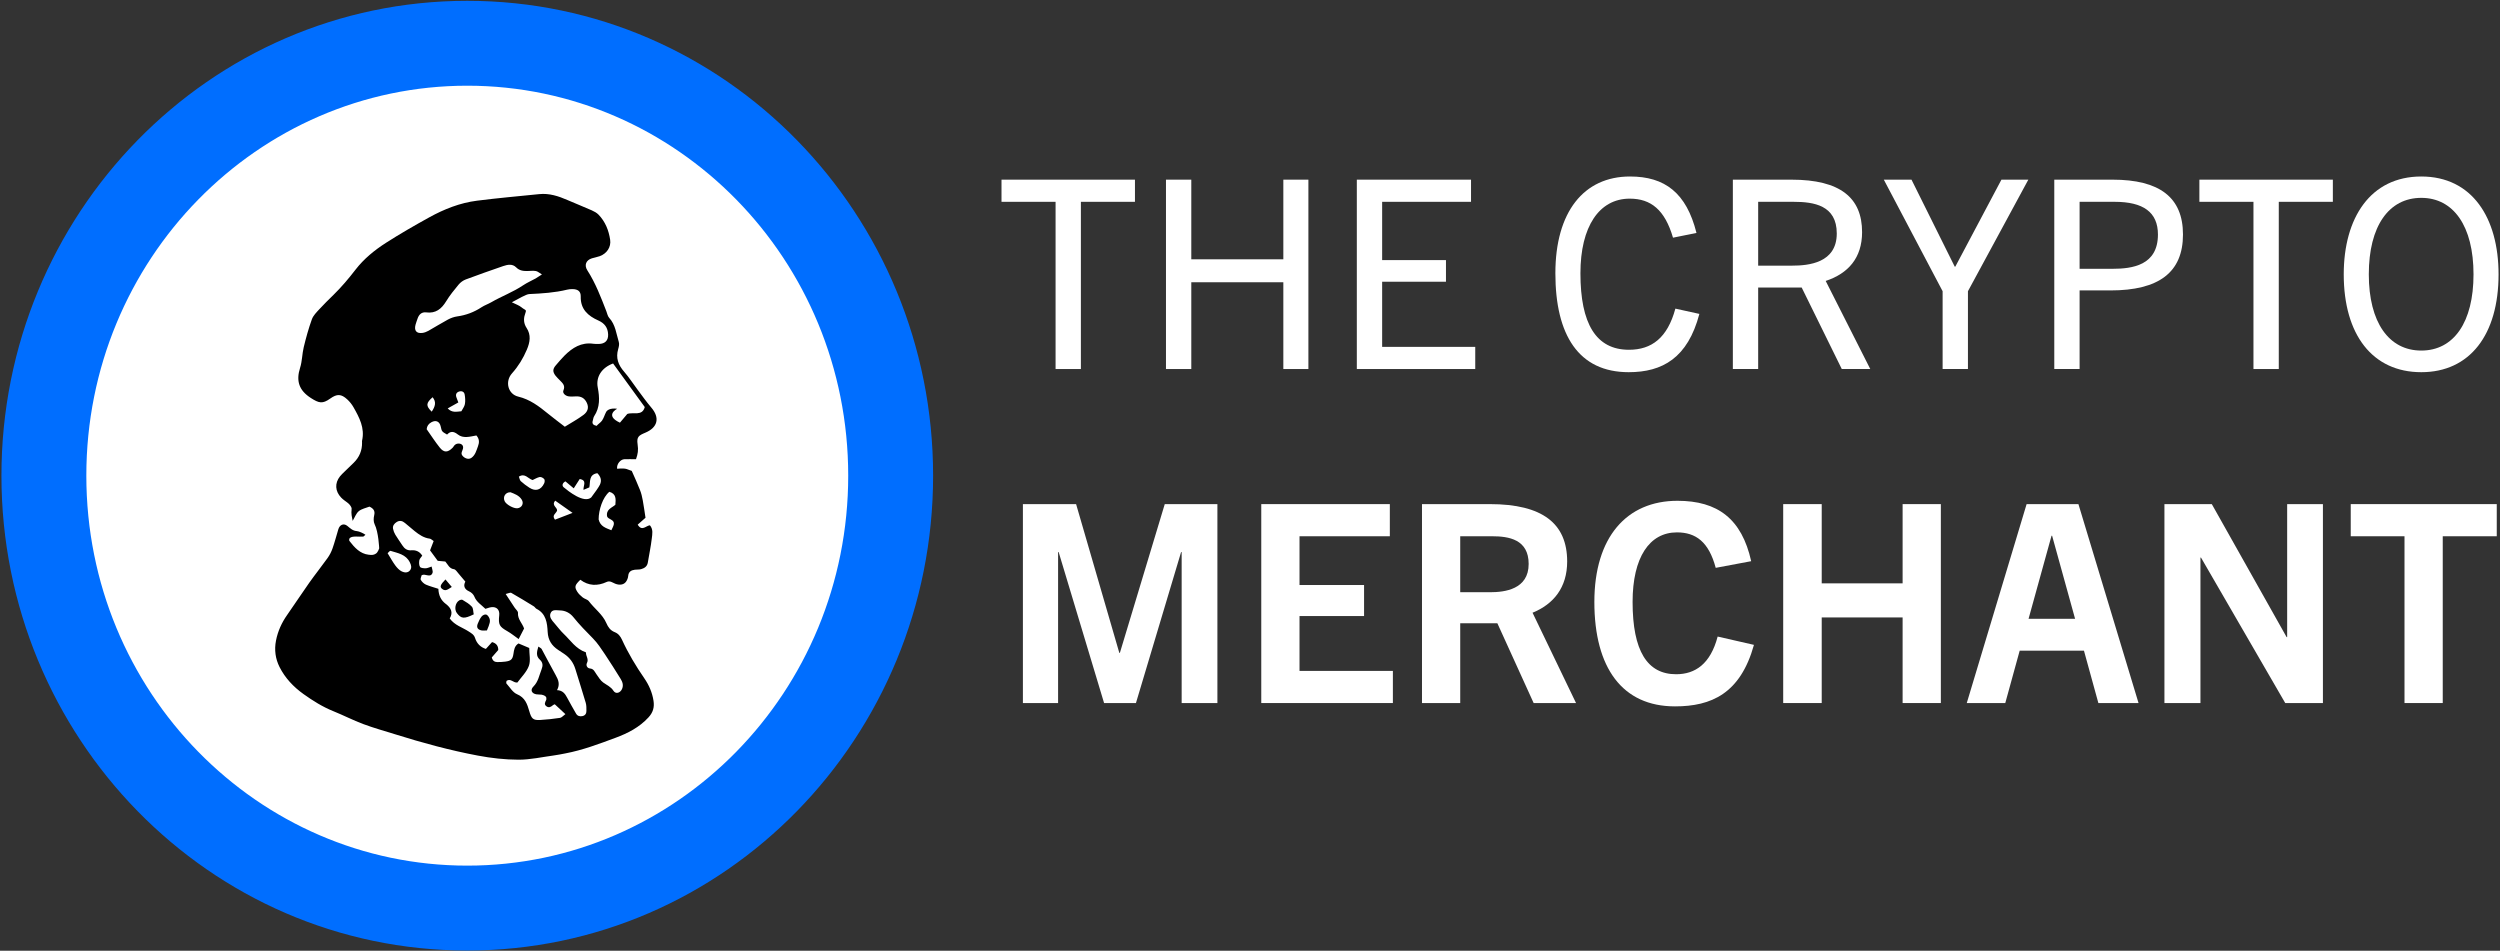 <svg width="1178" height="448" viewBox="0 0 1178 448" fill="none" xmlns="http://www.w3.org/2000/svg">
<rect x="0" y="0" width="1178" height="448" fill="#333333" stroke="none"/>
<path d="M220.179 427.884C330.36 427.884 419.679 336.662 419.679 224.134C419.679 111.606 330.36 20.384 220.179 20.384C109.998 20.384 20.679 111.606 20.679 224.134C20.679 336.662 109.998 427.884 220.179 427.884Z" fill="white"/>
<path fill-rule="evenodd" clip-rule="evenodd" d="M220.179 40.384C121.439 40.384 40.679 122.252 40.679 224.134C40.679 326.016 121.439 407.884 220.179 407.884C318.918 407.884 399.679 326.016 399.679 224.134C399.679 122.252 318.918 40.384 220.179 40.384ZM0.679 224.134C0.679 100.96 98.557 0.384 220.179 0.384C341.801 0.384 439.679 100.96 439.679 224.134C439.679 347.308 341.801 447.884 220.179 447.884C98.557 447.884 0.679 347.308 0.679 224.134Z" fill="#006EFF"/>
<path d="M509.316 173.884V95.095H534.792V84.656H471.91V95.095H497.386V173.884H509.316Z" fill="white"/>
<path d="M616.516 173.884V84.656H604.71V122.187H561.339V84.656H549.409V173.884H561.339V132.998H604.71V173.884H616.516Z" fill="white"/>
<path d="M695.134 173.884V163.445H651.266V132.75H681.34V122.559H651.266V95.095H693.146V84.656H639.336V173.884H695.134Z" fill="white"/>
<path d="M789.436 145.425C785.708 159.22 778.251 164.812 767.564 164.812C752.03 164.812 744.698 152.509 744.698 128.773C744.698 106.777 753.521 93.604 767.937 93.604C777.878 93.604 784.465 98.823 788.317 111.996L799.378 109.759C794.655 90.87 784.465 83.165 768.061 83.165C746.313 83.165 732.892 99.817 732.892 128.773C732.892 157.853 743.828 175.375 767.44 175.375C783.346 175.375 795.277 168.664 800.745 147.911L789.436 145.425Z" fill="white"/>
<path d="M881.267 173.884L860.265 132.377C870.828 128.897 877.415 121.565 877.415 109.387C877.415 93.231 867.224 84.656 844.11 84.656H816.521V173.884H828.451V135.484H848.956L867.846 173.884H881.267ZM828.451 125.169V95.095H845.104C854.673 95.095 865.485 96.711 865.485 110.008C865.485 123.926 852.187 125.169 844.483 125.169H828.451Z" fill="white"/>
<path d="M927.294 173.884V137.224L955.752 84.656H943.076L921.328 125.666H921.08L900.699 84.656H887.651L915.363 137.224V173.884H927.294Z" fill="white"/>
<path d="M979.908 173.884V136.851H994.448C1017.19 136.851 1028.62 128.4 1028.62 110.505C1028.62 92.983 1017.56 84.656 995.442 84.656H967.978V173.884H979.908ZM979.908 126.66V95.095H996.437C1009.86 95.095 1016.82 99.942 1016.82 110.505C1016.82 125.045 1004.76 126.66 995.318 126.66H979.908Z" fill="white"/>
<path d="M1073.76 173.884V95.095H1099.24V84.656H1036.35V95.095H1061.83V173.884H1073.76Z" fill="white"/>
<path d="M1140.91 175.375C1163.78 175.375 1177.32 157.728 1177.32 129.27C1177.32 102.676 1164.89 83.165 1140.91 83.165C1116.93 83.165 1104.37 102.676 1104.37 129.27C1104.37 157.728 1117.92 175.375 1140.91 175.375ZM1140.91 165.185C1125.62 165.185 1116.18 151.888 1116.18 129.27C1116.18 106.528 1125.62 93.231 1140.91 93.231C1156.07 93.231 1165.52 106.528 1165.52 129.27C1165.52 151.888 1156.2 165.185 1140.91 165.185Z" fill="white"/>
<path d="M573.639 331.276V237.54H548.835L527.685 307.646H527.424L507.058 237.54H481.992V331.276H498.572V260.126H498.833L520.244 331.276H535.257L556.537 260.126H556.798V331.276H573.639Z" fill="white"/>
<path d="M656.324 331.276V316.132H612.329V290.283H642.747V275.661H612.329V252.684H654.888V237.54H594.312V331.276H656.324Z" fill="white"/>
<path d="M742.629 331.276L722.133 288.716C732.055 284.669 738.452 276.836 738.452 264.564C738.452 246.679 726.833 237.54 702.028 237.54H670.043V331.276H688.059V293.677H705.553L722.655 331.276H742.629ZM688.059 279.056V252.684H703.072C710.905 252.684 720.305 254.12 720.305 265.739C720.305 277.75 708.947 279.056 702.158 279.056H688.059Z" fill="white"/>
<path d="M809.359 299.944C805.964 312.869 798.784 317.699 789.776 317.699C776.198 317.699 769.279 306.733 769.279 283.625C769.279 262.606 777.243 250.857 790.167 250.857C799.045 250.857 805.181 255.295 808.445 267.567L825.155 264.434C820.717 244.459 809.359 235.974 790.429 235.974C766.407 235.974 751.263 253.206 751.263 283.625C751.263 314.696 764.449 332.843 789.254 332.843C806.356 332.843 820.064 326.838 826.461 303.86L809.359 299.944Z" fill="white"/>
<path d="M914.528 331.276V237.54H896.512V274.878H858.391V237.54H840.244V331.276H858.391V290.936H896.512V331.276H914.528Z" fill="white"/>
<path d="M1007.68 331.276L979.352 237.54H954.939L926.74 331.276H944.886L951.675 306.602H981.963L988.752 331.276H1007.68ZM966.688 252.423H966.95L977.785 291.589H955.853L966.688 252.423Z" fill="white"/>
<path d="M1094.56 331.276V237.54H1077.71V300.205H1077.45L1042.2 237.54H1019.88V331.276H1036.85V262.737H1037.11L1076.8 331.276H1094.56Z" fill="white"/>
<path d="M1151.02 331.276V252.684H1176.47V237.54H1107.67V252.684H1133V331.276H1151.02Z" fill="white"/>
<g clip-path="url(#clip0)">
<path d="M273.457 273.184C270.86 275.696 270.592 276.498 271.973 278.768C272.62 279.821 273.604 280.727 274.579 281.512C275.459 282.22 276.84 282.453 277.47 283.29C280.119 286.819 283.916 289.443 285.711 293.602C286.557 295.561 287.636 297.08 289.646 297.865C291.346 298.53 292.347 299.824 293.098 301.472C296.024 307.858 299.631 313.856 303.609 319.629C305.827 322.857 307.346 326.326 307.941 330.235C308.407 333.29 307.7 335.724 305.542 338.062C301.236 342.74 295.817 345.51 290.035 347.65C282.268 350.532 274.51 353.475 266.32 355.02C264.499 355.365 262.687 355.744 260.849 355.986C255.335 356.728 249.82 357.988 244.306 357.971C237.929 357.954 231.465 357.22 225.183 356.038C212.005 353.561 199.061 350.032 186.263 346.019C181.223 344.44 176.123 343.033 171.187 341.186C166.389 339.391 161.807 337.027 157.052 335.102C151.977 333.057 147.404 330.183 142.985 327.025C138.265 323.651 134.321 319.465 131.724 314.305C129.79 310.465 129.186 306.236 130.049 301.835C130.921 297.391 132.716 293.456 135.296 289.779C138.826 284.765 142.157 279.622 145.704 274.617C148.5 270.665 151.546 266.876 154.359 262.932C155.343 261.552 156.145 259.981 156.698 258.385C157.733 255.433 158.519 252.396 159.425 249.392C160.072 247.252 161.945 246.407 163.662 247.813C165.172 249.047 166.194 250.1 168.179 250.264C169.206 250.35 171.213 251.265 172.179 251.973C172.101 252.258 171.368 252.542 171.291 252.827C169.159 253.043 166.173 252.384 164.87 253.483C164.442 253.844 164.482 254.674 164.646 254.898C167.105 258.074 169.675 260.914 173.679 261.384C175.418 261.588 176.063 261.534 177.133 260.861C178.082 260.266 178.679 258.385 178.679 258.385C178.679 258.385 178.375 250.747 176.52 247.011C175.942 245.854 175.985 244.154 176.313 242.834C176.839 240.668 175.925 239.598 174.095 238.718C172.43 239.382 170.436 239.727 169.073 240.849C167.787 241.911 167.166 243.792 166.173 245.44C165.179 240.849 165.774 241.248 165.679 239.384C164.764 236.924 162.687 236.482 160.745 234.455C157.906 231.486 157.638 227.68 160.21 224.453C160.831 223.676 161.582 222.986 162.298 222.287C163.731 220.88 165.189 219.508 166.622 218.101C169.332 215.469 170.669 212.268 170.6 208.488C170.592 208.203 170.54 207.901 170.609 207.634C171.964 201.679 169.323 196.734 166.553 191.858C165.793 190.521 164.766 189.252 163.636 188.208C160.771 185.567 158.777 185.533 155.619 187.794C151.917 190.443 150.277 189.96 146.489 187.544C140.88 183.954 139.43 179.501 141.406 173.296C142.39 170.207 142.347 166.798 143.115 163.614C144.185 159.187 145.402 154.76 146.946 150.479C147.593 148.684 149.138 147.157 150.476 145.698C152.599 143.377 154.868 141.176 157.121 138.967C160.909 135.265 164.3 131.244 167.537 127.041C171.498 121.915 176.546 117.825 181.957 114.364C188.558 110.136 195.376 106.226 202.245 102.429C209.278 98.546 216.743 95.586 224.751 94.568C234.511 93.325 244.315 92.462 254.101 91.47C258.813 90.986 263.145 92.41 267.382 94.257C271.179 95.905 275.036 97.433 278.825 99.107C279.972 99.616 281.163 100.255 282.018 101.135C285.211 104.423 286.85 108.565 287.506 113.001C288.015 116.452 285.91 119.49 282.63 120.698C281.431 121.138 280.145 121.337 278.911 121.717C276.141 122.571 275.183 124.927 276.754 127.378C280.62 133.401 283.14 140.037 285.711 146.656C286.125 147.718 286.333 148.995 287.057 149.78C290.043 153.025 290.388 157.279 291.588 161.189C291.89 162.19 291.588 163.476 291.277 164.546C290.078 168.671 291.329 171.984 294.073 175.126C296.395 177.784 298.311 180.804 300.442 183.634C302.565 186.465 304.61 189.373 306.906 192.066C311.005 196.855 309.969 201.42 304.049 203.897C300.968 205.191 299.916 205.846 300.442 209.384C300.848 212.137 300.577 213.847 299.679 216.384C297.746 216.384 296 216.306 294.179 216.384C292.384 216.462 290.458 218.675 290.794 220.884C295.575 220.384 295.781 221.401 297.679 221.884C299.207 225.18 300.295 227.827 301.547 230.856C302.194 232.418 302.565 234.127 302.876 235.801C303.368 238.433 303.713 241.099 304.161 243.964C303.135 244.871 301.806 246.044 300.485 247.209C302.496 250.575 304.386 247.684 306.241 247.52C307.889 249.479 307.354 251.722 307.121 253.742C306.681 257.547 305.87 261.31 305.249 265.09C304.947 266.928 303.635 267.748 302.082 268.188C301.141 268.455 300.088 268.317 299.104 268.455C297.404 268.688 296.179 269.379 296.006 271.381C295.929 272.33 295.523 273.357 294.962 274.125C293.909 275.566 291.959 275.86 289.905 275.048C288.602 274.531 287.42 273.495 285.875 274.211C281.526 276.239 277.297 276.084 273.457 273.184ZM206.56 277.447C206.681 280.71 207.889 282.936 210.046 284.558C212.514 286.414 213.628 288.562 211.91 291.41C214.24 294.646 217.848 295.604 220.756 297.494C222.119 298.383 223.327 298.996 223.854 300.644C224.674 303.207 226.365 304.959 228.945 305.77C230.024 304.579 230.956 303.544 231.853 302.551C233.985 303.138 234.779 304.432 234.779 306.279C233.666 307.565 232.656 308.721 231.733 309.783C232.112 311.345 233.027 311.949 234.27 311.966C235.556 311.983 236.85 311.914 238.119 311.75C240.785 311.405 241.553 310.689 241.942 308.048C242.218 306.184 242.442 304.355 244.323 303.19C246.006 303.897 247.689 304.614 249.38 305.33C249.38 308.221 250.114 311.328 249.19 313.804C248.095 316.747 245.566 319.146 243.78 321.614C241.803 321.795 240.578 319.465 238.671 320.837C238.645 321.26 238.429 321.838 238.619 322.054C240.233 323.841 241.622 326.291 243.667 327.137C247.447 328.716 248.448 331.823 249.389 335.068C250.416 338.606 251.115 339.452 254.567 339.253C257.682 339.081 260.797 338.727 263.887 338.261C264.672 338.14 265.337 337.277 266.415 336.5C264.491 334.714 262.938 333.264 261.41 331.849C261.074 332.013 260.78 332.082 260.573 332.263C259.65 333.048 258.683 333.67 257.509 332.833C256.215 331.909 256.871 330.874 257.371 329.812C257.535 329.476 257.397 328.992 257.397 328.613C257.19 328.354 257.052 328.052 256.819 327.931C256.327 327.672 255.792 327.422 255.248 327.336C254.403 327.206 253.523 327.31 252.685 327.154C250.494 326.749 249.751 325.075 251.348 323.495C253.643 321.217 254.058 318.214 255.162 315.47C255.878 313.692 255.878 312.191 254.351 310.81C252.452 309.092 252.953 307.082 253.678 304.665C254.394 305.183 254.99 305.408 255.223 305.822C257.466 309.921 259.572 314.098 261.867 318.162C263.11 320.363 263.964 322.494 262.472 325.195C265.121 325.316 266.251 326.87 267.226 328.725C268.555 331.253 270.005 333.722 271.412 336.207C272.068 337.363 273.121 337.674 274.346 337.45C275.658 337.199 276.331 336.319 276.322 335.025C276.313 333.747 276.365 332.401 276.011 331.193C274.45 325.86 272.732 320.57 271.11 315.254C270.195 312.26 268.469 309.895 265.88 308.143C264.931 307.505 263.973 306.883 263.024 306.253C259.995 304.243 258.26 301.671 258.062 297.788C257.846 293.576 257.346 289.175 252.815 286.88C252.323 286.629 252.03 286.017 251.555 285.723C248.034 283.566 244.513 281.391 240.915 279.363C240.431 279.096 239.508 279.622 238.274 279.89C239.87 282.315 241.174 284.317 242.494 286.31C243.046 287.147 244.133 288.002 244.073 288.787C243.857 291.781 246.144 293.697 246.947 296.148C246.067 297.865 245.247 299.47 244.392 301.127C242.52 299.807 240.889 298.461 239.085 297.434C235.271 295.251 234.762 294.388 235.245 289.866C235.512 287.354 234.011 285.784 231.517 286.103C230.568 286.224 229.662 286.612 228.721 286.88C226.779 284.964 224.527 283.678 223.509 281.098C223.129 280.123 222.111 279.13 221.144 278.707C218.581 277.577 218.331 275.825 219.271 274.056C218.011 272.554 217.045 271.355 216.027 270.216C215.371 269.482 214.698 268.317 213.912 268.214C211.686 267.92 211.073 266.03 209.839 264.598C208.597 264.477 207.337 264.356 206.249 264.253C204.963 262.501 203.824 260.948 202.642 259.334C203.16 257.988 203.747 256.477 204.342 254.933C203.479 254.389 203.03 253.889 202.53 253.819C199.725 253.466 197.516 251.964 195.402 250.264C193.857 249.021 192.338 247.736 190.828 246.441C189.603 245.388 188.274 245.112 186.902 245.984C185.771 246.7 184.917 247.753 185.21 249.203C185.4 250.16 185.78 251.127 186.289 251.973C187.316 253.681 188.507 255.295 189.585 256.969C190.586 258.523 191.829 259.463 193.814 259.299C195.911 259.127 197.697 259.808 198.966 261.828C198.457 262.596 197.715 263.252 197.594 264.002C197.421 265.029 197.404 266.341 197.922 267.126C198.301 267.696 199.665 267.774 200.588 267.774C201.365 267.774 202.142 267.342 203.376 266.962C203.583 268.197 204.092 269.232 203.816 269.94C202.789 272.52 200.493 270.104 198.698 271.027C198.543 271.7 197.982 272.71 198.275 273.228C198.793 274.151 199.717 275.031 200.683 275.471C202.513 276.265 204.454 276.748 206.56 277.447ZM241.179 142.436C243.184 143.384 244.684 143.957 245.679 144.775C247.811 146.527 248.284 145.526 247.326 148.287C246.619 150.307 246.817 152.542 248.103 154.483C250.338 157.858 249.726 161.275 248.267 164.718C246.533 168.835 244.246 172.571 241.251 175.928C237.834 179.751 239.327 185.714 244.177 186.879C249.7 188.2 253.928 191.41 258.139 194.853C260.659 196.915 263.283 198.857 266.139 201.075C269.203 199.168 272.214 197.545 274.924 195.517C276.667 194.214 277.694 192.342 276.538 189.865C275.476 187.587 273.828 186.689 271.438 186.776C270.299 186.819 269.134 186.922 268.012 186.776C266.364 186.56 264.948 185.205 265.475 183.988C266.493 181.65 265.078 180.536 263.8 179.199C263.11 178.474 262.351 177.801 261.747 177.007C260.34 175.151 260.409 173.84 261.945 172.088C263.257 170.578 264.534 169.033 265.941 167.618C269.703 163.847 273.932 161.163 279.61 161.983C280.456 162.103 281.327 162.086 282.182 162.069C285.098 162.017 286.678 160.429 286.548 157.547C286.41 154.406 284.917 152.335 281.923 151.006C277.125 148.874 273.5 145.733 273.638 139.735C273.699 137.267 272.309 136.266 269.764 136.223C268.918 136.214 268.046 136.283 267.226 136.491C261.376 137.923 255.412 138.286 249.432 138.562C247.905 138.605 244.179 140.884 241.179 142.436ZM255.361 129.311C254.066 128.56 253.341 127.852 252.513 127.714C251.262 127.498 249.95 127.662 248.664 127.697C246.636 127.749 244.807 127.576 243.184 125.954C241.493 124.262 239.215 124.651 237.135 125.367C231.215 127.421 225.304 129.475 219.444 131.684C218.193 132.158 216.959 133.065 216.096 134.1C214.007 136.603 211.936 139.174 210.236 141.953C208.027 145.56 205.335 147.77 200.847 147.2C198.698 146.924 197.378 148.192 196.731 150.194C196.42 151.144 196.04 152.067 195.79 153.034C195.065 155.804 196.247 157.236 199.044 156.874C200.001 156.744 200.977 156.373 201.831 155.899C204.92 154.164 207.915 152.266 211.039 150.591C212.394 149.867 213.938 149.297 215.448 149.09C219.617 148.512 223.396 147.079 226.9 144.775C228.315 143.843 229.981 143.291 231.457 142.436C236.367 139.589 241.743 137.638 246.481 134.445C248.353 133.185 250.459 132.279 252.444 131.183C253.272 130.7 254.023 130.156 255.361 129.311ZM276.124 307.427C275.986 309.162 277.548 310.49 276.572 312.398C276.02 313.476 276.624 314.866 278.005 314.987C279.817 315.151 280.205 316.549 281.017 317.67C282.009 319.042 282.898 320.63 284.218 321.588C285.918 322.814 287.825 323.556 289.077 325.523C290.138 327.189 292.261 326.542 293.098 324.652C293.892 322.848 293.314 321.278 292.382 319.793C289.974 315.936 287.575 312.061 285.038 308.29C283.295 305.701 281.569 303.017 279.394 300.817C276.201 297.581 273.026 294.362 270.178 290.806C268.624 288.873 266.441 287.674 263.878 287.631C262.256 287.605 260.116 286.957 259.373 289.072C258.752 290.832 260.029 292.291 261.186 293.594C262.687 295.294 264.025 297.175 265.665 298.72C268.832 301.705 271.196 305.667 276.124 307.427ZM288.887 171.268C283.433 173.27 280.723 177.689 281.655 182.547C282.561 187.302 282.786 191.876 279.955 196.139C279.576 196.708 279.541 197.494 279.325 198.175C278.877 199.582 279.446 200.324 281.129 200.669C281.759 199.867 283.058 199.09 283.679 198.175C284.551 196.89 284.866 195.535 285.59 194.163C286.79 191.91 290.794 192.618 290.794 192.618C290.794 192.618 284.679 195.74 292.114 199.168C293.323 197.735 294.479 196.363 295.575 195.06C298.44 194.016 302.608 196.268 303.816 191.807C298.759 184.86 293.84 178.086 288.887 171.268ZM281.465 222.96C277.297 223.642 278.229 227.119 277.694 229.656C276.797 230.036 276.055 230.347 274.941 230.821C274.76 228.854 276.805 226.325 273.155 225.713C272.318 227.016 271.429 228.405 270.342 230.105C268.952 228.94 267.692 227.879 266.433 226.817C265.095 227.499 264.62 228.776 265.613 229.613C267.701 231.365 275.179 237.384 278.599 234.384C280.679 235.884 273.818 243.007 272.679 243.714C271.238 242.661 262.713 236.715 261.626 235.913C259.684 238.165 262.661 239.037 262.497 240.607C262.04 241.971 259.814 242.782 261.514 244.871C265.242 243.429 268.996 241.98 273.267 240.331C274.484 241.272 276.236 242.29 277.548 243.714C278.868 245.155 280.257 245.492 282.078 244.741C282.846 248.046 285.366 248.754 288.076 249.85C288.516 248.84 289.06 248.02 289.215 247.123C289.655 244.638 286.505 244.871 286.048 243.274C285.53 239.926 288.43 239.261 289.966 237.837C290.207 235.119 290.38 232.677 287.118 231.736C284.003 234.334 282.078 240.241 282.078 244.741C280.179 248.384 271.03 242.8 273.179 240.884C275.147 239.132 281.69 230.537 282.691 228.371C283.649 226.291 283.027 224.539 281.465 222.96ZM224.484 205.191C221.377 205.744 218.27 206.736 215.699 204.699C213.748 203.155 212.23 203.103 210.659 204.768C208.182 203.336 208.182 203.336 207.673 200.997C207.147 198.59 205.421 197.796 203.298 198.943C201.934 199.677 201.175 200.756 201.046 202.24C203.125 205.183 205.024 208.16 207.224 210.904C209.183 213.355 210.961 213.286 213.248 211.008C213.74 210.516 213.95 209.82 214.679 209.384C215.975 208.609 217.894 209.053 218.179 210.384C218.511 211.933 216.95 213.114 217.679 214.384C218.409 215.653 220.523 216.85 222.093 215.763C223.983 214.451 224.475 212.276 225.226 210.283C225.839 208.617 226.02 206.978 224.484 205.191ZM182.639 260.663C184.011 262.881 185.02 264.762 186.28 266.462C187.109 267.575 188.161 268.714 189.378 269.292C190.612 269.879 192.295 270.035 193.288 268.619C194.081 267.48 193.754 266.272 193.124 264.995C191.225 261.172 187.437 260.637 183.985 259.55C183.7 259.463 183.156 260.214 182.639 260.663ZM244.496 224.582C244.789 225.324 244.884 226.256 245.402 226.731C246.653 227.879 248.034 228.906 249.467 229.82C252.366 231.684 254.929 230.908 256.422 227.732C256.69 227.171 256.767 226.144 256.439 225.756C255.965 225.195 254.964 224.643 254.316 224.772C253.117 225.005 252.004 225.73 250.968 226.196C248.811 225.575 247.413 222.77 244.496 224.582ZM240.561 231.952C238.119 231.891 236.824 234.135 237.799 236.18C238.559 237.777 242.036 239.693 243.814 239.494C245.885 239.261 246.964 237.242 245.842 235.438C244.574 233.402 242.382 232.677 240.561 231.952ZM215.966 189.632C214.145 190.65 212.652 191.487 210.952 192.437C212.998 194.62 215.121 193.964 217.39 193.792C217.968 192.687 218.84 191.617 219.056 190.426C219.323 188.968 219.211 187.371 218.952 185.895C218.719 184.549 217.554 184.092 216.303 184.497C215.052 184.912 214.586 185.887 215.052 187.19C215.302 187.854 215.552 188.51 215.966 189.632ZM203.427 193.981C205.032 191.548 205.749 189.468 203.842 187.173C200.709 189.934 200.588 191.203 203.427 193.981Z" fill="black"/>
<path d="M223.225 289.486C218.625 291.713 217.314 291.549 215.277 288.874C213.974 287.156 214.509 284.033 216.373 282.919C216.813 282.66 217.598 282.445 217.952 282.669C219.497 283.618 221.154 284.542 222.336 285.871C223.044 286.665 222.94 288.183 223.225 289.486Z" fill="black"/>
<path d="M229.438 297.063C228.463 297.063 227.6 297.21 226.806 297.038C225.011 296.632 224.442 295.596 225.115 293.879C225.581 292.688 226.15 291.489 226.927 290.496C227.367 289.935 228.42 289.409 229.032 289.556C229.671 289.702 230.318 290.608 230.603 291.316C231.138 292.671 230.819 293.836 229.438 297.063Z" fill="black"/>
<path d="M209.9 273.039C210.988 274.324 211.859 275.351 212.886 276.568C211.221 277.569 209.952 278.907 208.226 277.405C207.148 276.465 207.51 275.507 209.9 273.039Z" fill="black"/>
</g>
<defs>
<clipPath id="clip0">
<rect x="129.679" y="91.384" width="179.73" height="266.596" fill="white"/>
</clipPath>
</defs>
</svg>

